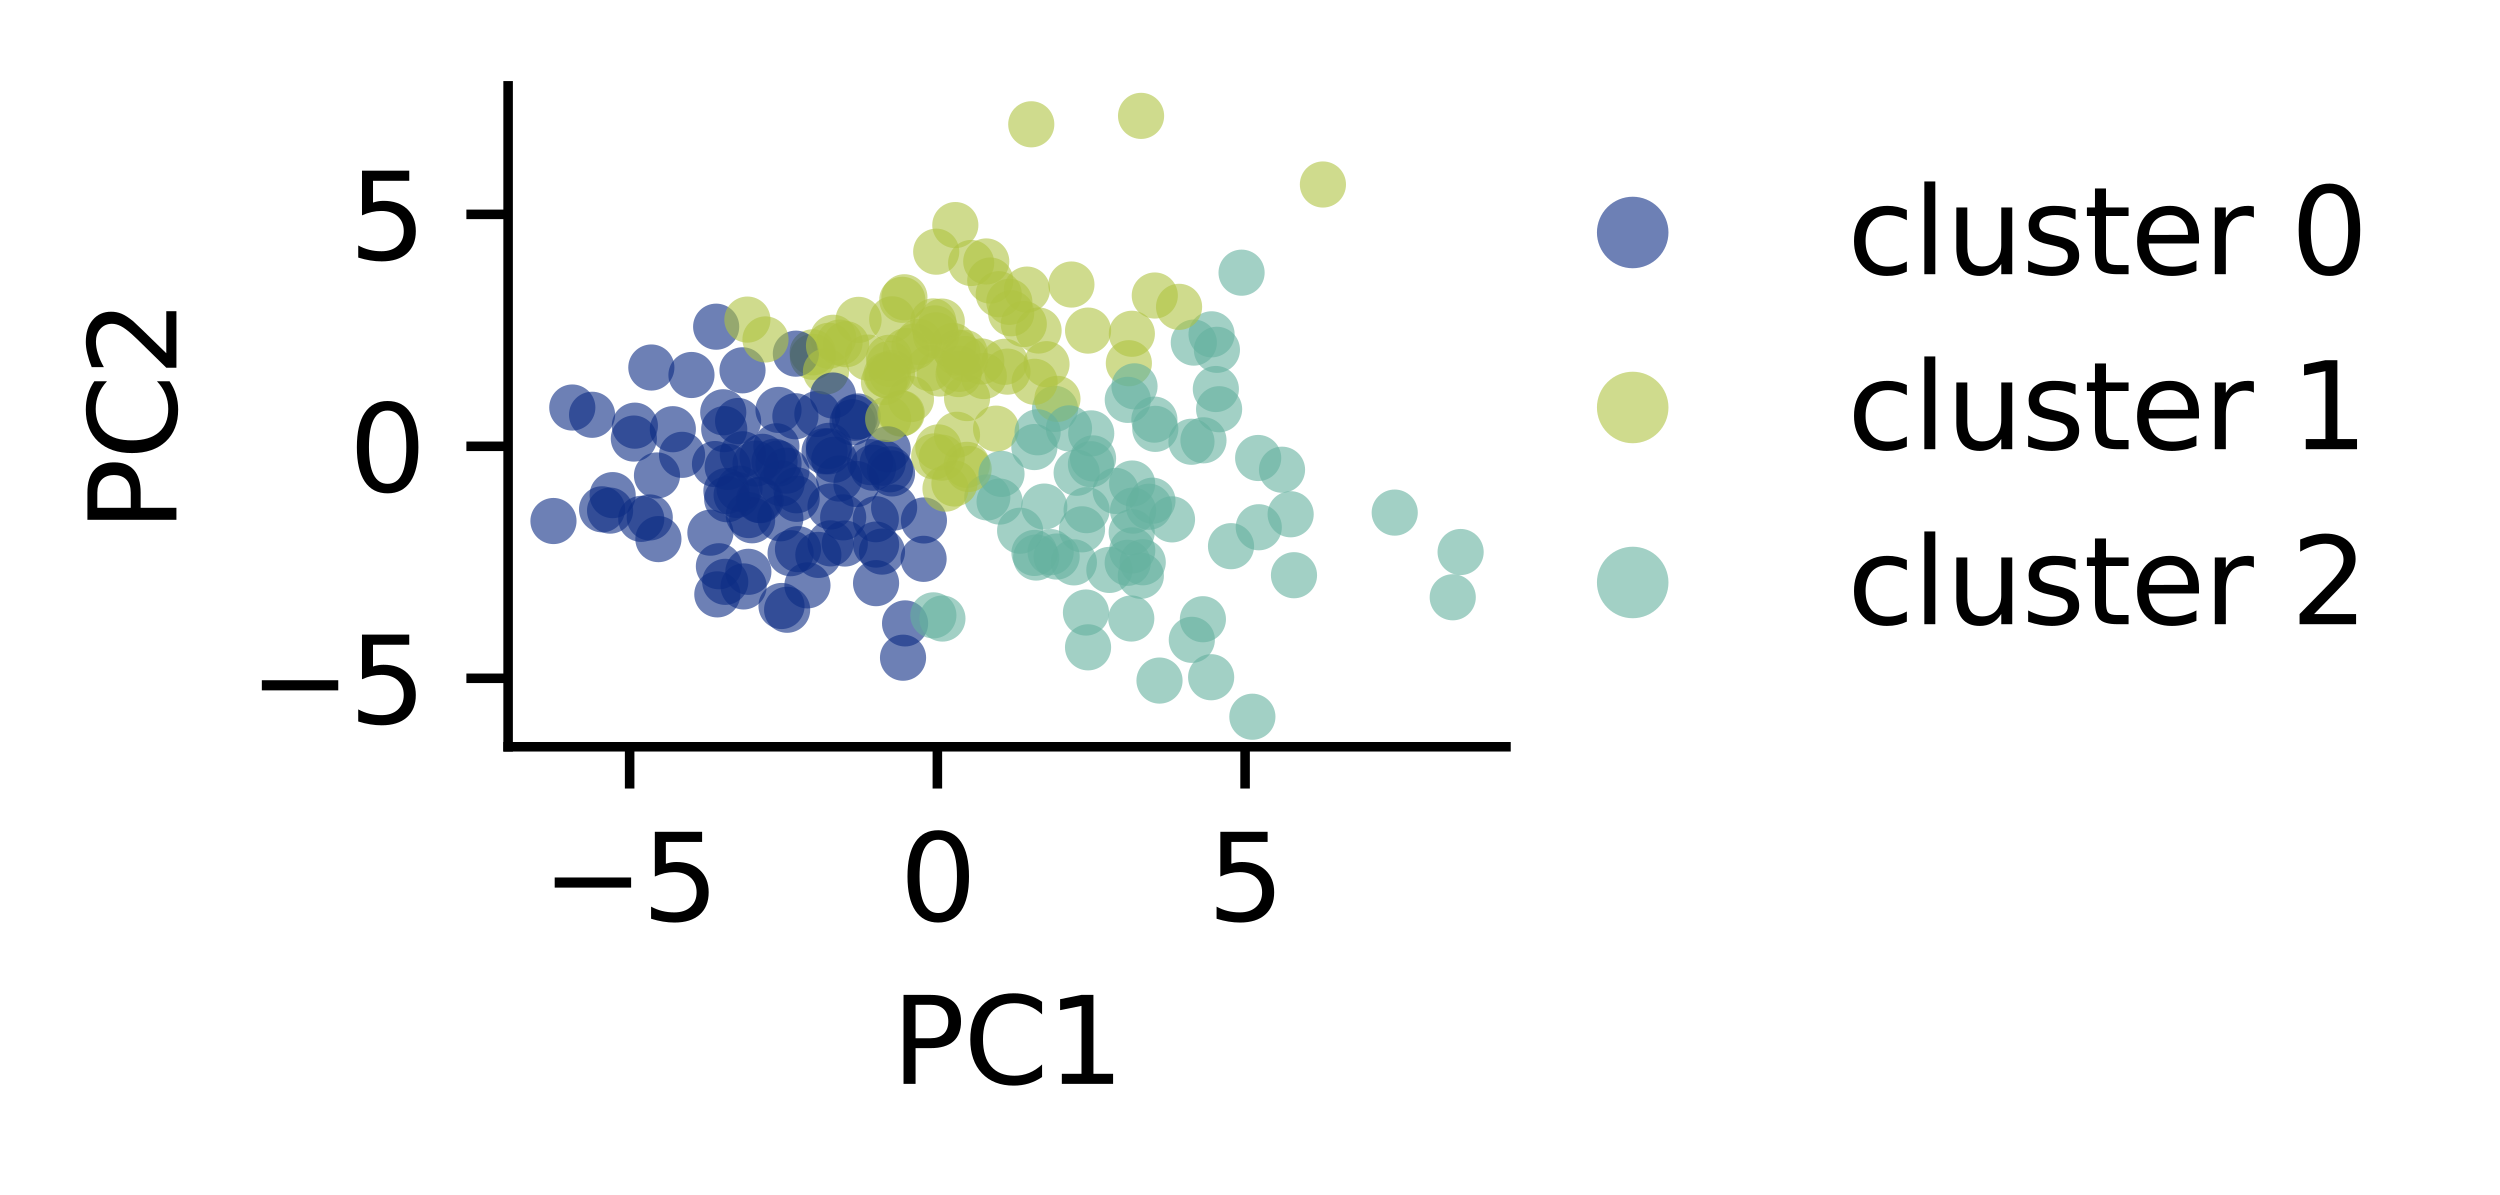 <?xml version="1.0" encoding="utf-8" standalone="no"?>
<!DOCTYPE svg PUBLIC "-//W3C//DTD SVG 1.1//EN"
  "http://www.w3.org/Graphics/SVG/1.1/DTD/svg11.dtd">
<svg xmlns:xlink="http://www.w3.org/1999/xlink" width="209.699pt" height="100.196pt" viewBox="0 0 209.699 100.196" xmlns="http://www.w3.org/2000/svg" version="1.1">
 <defs>
  <style type="text/css">*{stroke-linejoin: round; stroke-linecap: butt}</style>
 </defs>
 <g id="figure_1">
  <g id="patch_1">
   <path d="M -0 100.196 
L 209.699 100.196 
L 209.699 0 
L -0 0 
z
" style="fill: #ffffff"/>
  </g>
  <g id="axes_1">
   <g id="patch_2">
    <path d="M 42.62 62.64 
L 126.32 62.64 
L 126.32 7.2 
L 42.62 7.2 
z
" style="fill: #ffffff"/>
   </g>
   <g id="PathCollection_1">
    <defs>
     <path id="C0_0_61690430b7" d="M 0 1.936 
C 0.514 1.936 1.006 1.732 1.369 1.369 
C 1.732 1.006 1.936 0.514 1.936 -0 
C 1.936 -0.514 1.732 -1.006 1.369 -1.369 
C 1.006 -1.732 0.514 -1.936 0 -1.936 
C -0.514 -1.936 -1.006 -1.732 -1.369 -1.369 
C -1.732 -1.006 -1.936 -0.514 -1.936 0 
C -1.936 0.514 -1.732 1.006 -1.369 1.369 
C -1.006 1.732 -0.514 1.936 0 1.936 
z
"/>
    </defs>
    <g clip-path="url(#p3054c87f1a)">
     <use xlink:href="#C0_0_61690430b7" x="60.832" y="48.804" style="fill: #0c2c84; fill-opacity: 0.6"/>
    </g>
    <g clip-path="url(#p3054c87f1a)">
     <use xlink:href="#C0_0_61690430b7" x="71.685" y="35.045" style="fill: #0c2c84; fill-opacity: 0.6"/>
    </g>
    <g clip-path="url(#p3054c87f1a)">
     <use xlink:href="#C0_0_61690430b7" x="59.588" y="44.681" style="fill: #0c2c84; fill-opacity: 0.6"/>
    </g>
    <g clip-path="url(#p3054c87f1a)">
     <use xlink:href="#C0_0_61690430b7" x="59.973" y="38.924" style="fill: #0c2c84; fill-opacity: 0.6"/>
    </g>
    <g clip-path="url(#p3054c87f1a)">
     <use xlink:href="#C0_0_61690430b7" x="67.728" y="49.101" style="fill: #0c2c84; fill-opacity: 0.6"/>
    </g>
    <g clip-path="url(#p3054c87f1a)">
     <use xlink:href="#C0_0_61690430b7" x="51.389" y="41.531" style="fill: #0c2c84; fill-opacity: 0.6"/>
    </g>
    <g clip-path="url(#p3054c87f1a)">
     <use xlink:href="#C0_0_61690430b7" x="61.788" y="41.514" style="fill: #0c2c84; fill-opacity: 0.6"/>
    </g>
    <g clip-path="url(#p3054c87f1a)">
     <use xlink:href="#C0_0_61690430b7" x="66.813" y="41.125" style="fill: #0c2c84; fill-opacity: 0.6"/>
    </g>
    <g clip-path="url(#p3054c87f1a)">
     <use xlink:href="#C0_0_61690430b7" x="60.748" y="35.996" style="fill: #0c2c84; fill-opacity: 0.6"/>
    </g>
    <g clip-path="url(#p3054c87f1a)">
     <use xlink:href="#C0_0_61690430b7" x="51.173" y="42.83" style="fill: #0c2c84; fill-opacity: 0.6"/>
    </g>
    <g clip-path="url(#p3054c87f1a)">
     <use xlink:href="#C0_0_61690430b7" x="81.097" y="38.991" style="fill: #afc342; fill-opacity: 0.6"/>
    </g>
    <g clip-path="url(#p3054c87f1a)">
     <use xlink:href="#C0_0_61690430b7" x="81.116" y="33.391" style="fill: #afc342; fill-opacity: 0.6"/>
    </g>
    <g clip-path="url(#p3054c87f1a)">
     <use xlink:href="#C0_0_61690430b7" x="61.04" y="39.163" style="fill: #0c2c84; fill-opacity: 0.6"/>
    </g>
    <g clip-path="url(#p3054c87f1a)">
     <use xlink:href="#C0_0_61690430b7" x="63.801" y="41.955" style="fill: #0c2c84; fill-opacity: 0.6"/>
    </g>
    <g clip-path="url(#p3054c87f1a)">
     <use xlink:href="#C0_0_61690430b7" x="66.315" y="46.401" style="fill: #0c2c84; fill-opacity: 0.6"/>
    </g>
    <g clip-path="url(#p3054c87f1a)">
     <use xlink:href="#C0_0_61690430b7" x="58" y="31.455" style="fill: #0c2c84; fill-opacity: 0.6"/>
    </g>
    <g clip-path="url(#p3054c87f1a)">
     <use xlink:href="#C0_0_61690430b7" x="50.501" y="42.721" style="fill: #0c2c84; fill-opacity: 0.6"/>
    </g>
    <g clip-path="url(#p3054c87f1a)">
     <use xlink:href="#C0_0_61690430b7" x="63.666" y="41.931" style="fill: #0c2c84; fill-opacity: 0.6"/>
    </g>
    <g clip-path="url(#p3054c87f1a)">
     <use xlink:href="#C0_0_61690430b7" x="62.374" y="49.19" style="fill: #0c2c84; fill-opacity: 0.6"/>
    </g>
    <g clip-path="url(#p3054c87f1a)">
     <use xlink:href="#C0_0_61690430b7" x="105.534" y="38.416" style="fill: #64b09e; fill-opacity: 0.6"/>
    </g>
    <g clip-path="url(#p3054c87f1a)">
     <use xlink:href="#C0_0_61690430b7" x="73.235" y="39.233" style="fill: #0c2c84; fill-opacity: 0.6"/>
    </g>
    <g clip-path="url(#p3054c87f1a)">
     <use xlink:href="#C0_0_61690430b7" x="46.425" y="43.703" style="fill: #0c2c84; fill-opacity: 0.6"/>
    </g>
    <g clip-path="url(#p3054c87f1a)">
     <use xlink:href="#C0_0_61690430b7" x="71.949" y="34.933" style="fill: #0c2c84; fill-opacity: 0.6"/>
    </g>
    <g clip-path="url(#p3054c87f1a)">
     <use xlink:href="#C0_0_61690430b7" x="63.086" y="43.641" style="fill: #0c2c84; fill-opacity: 0.6"/>
    </g>
    <g clip-path="url(#p3054c87f1a)">
     <use xlink:href="#C0_0_61690430b7" x="62.03" y="40.985" style="fill: #0c2c84; fill-opacity: 0.6"/>
    </g>
    <g clip-path="url(#p3054c87f1a)">
     <use xlink:href="#C0_0_61690430b7" x="60.071" y="27.403" style="fill: #0c2c84; fill-opacity: 0.6"/>
    </g>
    <g clip-path="url(#p3054c87f1a)">
     <use xlink:href="#C0_0_61690430b7" x="62.805" y="43.204" style="fill: #0c2c84; fill-opacity: 0.6"/>
    </g>
    <g clip-path="url(#p3054c87f1a)">
     <use xlink:href="#C0_0_61690430b7" x="65.561" y="40.544" style="fill: #0c2c84; fill-opacity: 0.6"/>
    </g>
    <g clip-path="url(#p3054c87f1a)">
     <use xlink:href="#C0_0_61690430b7" x="60.933" y="41.185" style="fill: #0c2c84; fill-opacity: 0.6"/>
    </g>
    <g clip-path="url(#p3054c87f1a)">
     <use xlink:href="#C0_0_61690430b7" x="88.493" y="34.297" style="fill: #64b09e; fill-opacity: 0.6"/>
    </g>
    <g clip-path="url(#p3054c87f1a)">
     <use xlink:href="#C0_0_61690430b7" x="62.309" y="38.105" style="fill: #0c2c84; fill-opacity: 0.6"/>
    </g>
    <g clip-path="url(#p3054c87f1a)">
     <use xlink:href="#C0_0_61690430b7" x="65.962" y="39.479" style="fill: #0c2c84; fill-opacity: 0.6"/>
    </g>
    <g clip-path="url(#p3054c87f1a)">
     <use xlink:href="#C0_0_61690430b7" x="54.634" y="30.827" style="fill: #0c2c84; fill-opacity: 0.6"/>
    </g>
    <g clip-path="url(#p3054c87f1a)">
     <use xlink:href="#C0_0_61690430b7" x="63.962" y="38.318" style="fill: #0c2c84; fill-opacity: 0.6"/>
    </g>
    <g clip-path="url(#p3054c87f1a)">
     <use xlink:href="#C0_0_61690430b7" x="55.107" y="39.882" style="fill: #0c2c84; fill-opacity: 0.6"/>
    </g>
    <g clip-path="url(#p3054c87f1a)">
     <use xlink:href="#C0_0_61690430b7" x="49.663" y="34.792" style="fill: #0c2c84; fill-opacity: 0.6"/>
    </g>
    <g clip-path="url(#p3054c87f1a)">
     <use xlink:href="#C0_0_61690430b7" x="75.746" y="55.168" style="fill: #0c2c84; fill-opacity: 0.6"/>
    </g>
    <g clip-path="url(#p3054c87f1a)">
     <use xlink:href="#C0_0_61690430b7" x="68.184" y="29.932" style="fill: #afc342; fill-opacity: 0.6"/>
    </g>
    <g clip-path="url(#p3054c87f1a)">
     <use xlink:href="#C0_0_61690430b7" x="66.934" y="46.064" style="fill: #0c2c84; fill-opacity: 0.6"/>
    </g>
    <g clip-path="url(#p3054c87f1a)">
     <use xlink:href="#C0_0_61690430b7" x="57.21" y="38.152" style="fill: #0c2c84; fill-opacity: 0.6"/>
    </g>
    <g clip-path="url(#p3054c87f1a)">
     <use xlink:href="#C0_0_61690430b7" x="56.437" y="36.002" style="fill: #0c2c84; fill-opacity: 0.6"/>
    </g>
    <g clip-path="url(#p3054c87f1a)">
     <use xlink:href="#C0_0_61690430b7" x="65.454" y="43.474" style="fill: #0c2c84; fill-opacity: 0.6"/>
    </g>
    <g clip-path="url(#p3054c87f1a)">
     <use xlink:href="#C0_0_61690430b7" x="54.5" y="43.404" style="fill: #0c2c84; fill-opacity: 0.6"/>
    </g>
    <g clip-path="url(#p3054c87f1a)">
     <use xlink:href="#C0_0_61690430b7" x="69.89" y="28.332" style="fill: #afc342; fill-opacity: 0.6"/>
    </g>
    <g clip-path="url(#p3054c87f1a)">
     <use xlink:href="#C0_0_61690430b7" x="65.304" y="38.875" style="fill: #0c2c84; fill-opacity: 0.6"/>
    </g>
    <g clip-path="url(#p3054c87f1a)">
     <use xlink:href="#C0_0_61690430b7" x="75.547" y="34.688" style="fill: #afc342; fill-opacity: 0.6"/>
    </g>
    <g clip-path="url(#p3054c87f1a)">
     <use xlink:href="#C0_0_61690430b7" x="60.997" y="41.876" style="fill: #0c2c84; fill-opacity: 0.6"/>
    </g>
    <g clip-path="url(#p3054c87f1a)">
     <use xlink:href="#C0_0_61690430b7" x="55.227" y="45.22" style="fill: #0c2c84; fill-opacity: 0.6"/>
    </g>
    <g clip-path="url(#p3054c87f1a)">
     <use xlink:href="#C0_0_61690430b7" x="53.252" y="35.705" style="fill: #0c2c84; fill-opacity: 0.6"/>
    </g>
    <g clip-path="url(#p3054c87f1a)">
     <use xlink:href="#C0_0_61690430b7" x="78.707" y="37.529" style="fill: #afc342; fill-opacity: 0.6"/>
    </g>
    <g clip-path="url(#p3054c87f1a)">
     <use xlink:href="#C0_0_61690430b7" x="71.514" y="35.421" style="fill: #0c2c84; fill-opacity: 0.6"/>
    </g>
    <g clip-path="url(#p3054c87f1a)">
     <use xlink:href="#C0_0_61690430b7" x="66.024" y="51.146" style="fill: #0c2c84; fill-opacity: 0.6"/>
    </g>
    <g clip-path="url(#p3054c87f1a)">
     <use xlink:href="#C0_0_61690430b7" x="60.301" y="47.498" style="fill: #0c2c84; fill-opacity: 0.6"/>
    </g>
    <g clip-path="url(#p3054c87f1a)">
     <use xlink:href="#C0_0_61690430b7" x="48.004" y="34.183" style="fill: #0c2c84; fill-opacity: 0.6"/>
    </g>
    <g clip-path="url(#p3054c87f1a)">
     <use xlink:href="#C0_0_61690430b7" x="65.553" y="50.831" style="fill: #0c2c84; fill-opacity: 0.6"/>
    </g>
    <g clip-path="url(#p3054c87f1a)">
     <use xlink:href="#C0_0_61690430b7" x="77.498" y="43.656" style="fill: #0c2c84; fill-opacity: 0.6"/>
    </g>
    <g clip-path="url(#p3054c87f1a)">
     <use xlink:href="#C0_0_61690430b7" x="74.043" y="38.814" style="fill: #0c2c84; fill-opacity: 0.6"/>
    </g>
    <g clip-path="url(#p3054c87f1a)">
     <use xlink:href="#C0_0_61690430b7" x="76.41" y="33.474" style="fill: #afc342; fill-opacity: 0.6"/>
    </g>
    <g clip-path="url(#p3054c87f1a)">
     <use xlink:href="#C0_0_61690430b7" x="68.168" y="29.555" style="fill: #afc342; fill-opacity: 0.6"/>
    </g>
    <g clip-path="url(#p3054c87f1a)">
     <use xlink:href="#C0_0_61690430b7" x="65.122" y="37.434" style="fill: #0c2c84; fill-opacity: 0.6"/>
    </g>
    <g clip-path="url(#p3054c87f1a)">
     <use xlink:href="#C0_0_61690430b7" x="84.505" y="31.173" style="fill: #afc342; fill-opacity: 0.6"/>
    </g>
    <g clip-path="url(#p3054c87f1a)">
     <use xlink:href="#C0_0_61690430b7" x="75.685" y="25.149" style="fill: #afc342; fill-opacity: 0.6"/>
    </g>
    <g clip-path="url(#p3054c87f1a)">
     <use xlink:href="#C0_0_61690430b7" x="78.515" y="28.125" style="fill: #afc342; fill-opacity: 0.6"/>
    </g>
    <g clip-path="url(#p3054c87f1a)">
     <use xlink:href="#C0_0_61690430b7" x="82.309" y="30.318" style="fill: #afc342; fill-opacity: 0.6"/>
    </g>
    <g clip-path="url(#p3054c87f1a)">
     <use xlink:href="#C0_0_61690430b7" x="69.524" y="37.398" style="fill: #0c2c84; fill-opacity: 0.6"/>
    </g>
    <g clip-path="url(#p3054c87f1a)">
     <use xlink:href="#C0_0_61690430b7" x="60.666" y="34.582" style="fill: #0c2c84; fill-opacity: 0.6"/>
    </g>
    <g clip-path="url(#p3054c87f1a)">
     <use xlink:href="#C0_0_61690430b7" x="78.53" y="21.111" style="fill: #afc342; fill-opacity: 0.6"/>
    </g>
    <g clip-path="url(#p3054c87f1a)">
     <use xlink:href="#C0_0_61690430b7" x="100.136" y="28.737" style="fill: #64b09e; fill-opacity: 0.6"/>
    </g>
    <g clip-path="url(#p3054c87f1a)">
     <use xlink:href="#C0_0_61690430b7" x="80.3" y="29.576" style="fill: #afc342; fill-opacity: 0.6"/>
    </g>
    <g clip-path="url(#p3054c87f1a)">
     <use xlink:href="#C0_0_61690430b7" x="70.724" y="43.396" style="fill: #0c2c84; fill-opacity: 0.6"/>
    </g>
    <g clip-path="url(#p3054c87f1a)">
     <use xlink:href="#C0_0_61690430b7" x="73.464" y="43.552" style="fill: #0c2c84; fill-opacity: 0.6"/>
    </g>
    <g clip-path="url(#p3054c87f1a)">
     <use xlink:href="#C0_0_61690430b7" x="53.787" y="43.522" style="fill: #0c2c84; fill-opacity: 0.6"/>
    </g>
    <g clip-path="url(#p3054c87f1a)">
     <use xlink:href="#C0_0_61690430b7" x="78.829" y="31.33" style="fill: #afc342; fill-opacity: 0.6"/>
    </g>
    <g clip-path="url(#p3054c87f1a)">
     <use xlink:href="#C0_0_61690430b7" x="74.819" y="31.295" style="fill: #afc342; fill-opacity: 0.6"/>
    </g>
    <g clip-path="url(#p3054c87f1a)">
     <use xlink:href="#C0_0_61690430b7" x="53.168" y="36.787" style="fill: #0c2c84; fill-opacity: 0.6"/>
    </g>
    <g clip-path="url(#p3054c87f1a)">
     <use xlink:href="#C0_0_61690430b7" x="83.55" y="35.955" style="fill: #afc342; fill-opacity: 0.6"/>
    </g>
    <g clip-path="url(#p3054c87f1a)">
     <use xlink:href="#C0_0_61690430b7" x="76.005" y="29.445" style="fill: #afc342; fill-opacity: 0.6"/>
    </g>
    <g clip-path="url(#p3054c87f1a)">
     <use xlink:href="#C0_0_61690430b7" x="66.757" y="29.665" style="fill: #0c2c84; fill-opacity: 0.6"/>
    </g>
    <g clip-path="url(#p3054c87f1a)">
     <use xlink:href="#C0_0_61690430b7" x="94.688" y="30.467" style="fill: #afc342; fill-opacity: 0.6"/>
    </g>
    <g clip-path="url(#p3054c87f1a)">
     <use xlink:href="#C0_0_61690430b7" x="68.56" y="34.722" style="fill: #0c2c84; fill-opacity: 0.6"/>
    </g>
    <g clip-path="url(#p3054c87f1a)">
     <use xlink:href="#C0_0_61690430b7" x="70.863" y="45.592" style="fill: #0c2c84; fill-opacity: 0.6"/>
    </g>
    <g clip-path="url(#p3054c87f1a)">
     <use xlink:href="#C0_0_61690430b7" x="87.115" y="27.724" style="fill: #afc342; fill-opacity: 0.6"/>
    </g>
    <g clip-path="url(#p3054c87f1a)">
     <use xlink:href="#C0_0_61690430b7" x="71.841" y="40.597" style="fill: #0c2c84; fill-opacity: 0.6"/>
    </g>
    <g clip-path="url(#p3054c87f1a)">
     <use xlink:href="#C0_0_61690430b7" x="84.662" y="25.318" style="fill: #afc342; fill-opacity: 0.6"/>
    </g>
    <g clip-path="url(#p3054c87f1a)">
     <use xlink:href="#C0_0_61690430b7" x="72.015" y="26.83" style="fill: #afc342; fill-opacity: 0.6"/>
    </g>
    <g clip-path="url(#p3054c87f1a)">
     <use xlink:href="#C0_0_61690430b7" x="69.281" y="31.153" style="fill: #afc342; fill-opacity: 0.6"/>
    </g>
    <g clip-path="url(#p3054c87f1a)">
     <use xlink:href="#C0_0_61690430b7" x="78.993" y="38.388" style="fill: #afc342; fill-opacity: 0.6"/>
    </g>
    <g clip-path="url(#p3054c87f1a)">
     <use xlink:href="#C0_0_61690430b7" x="62.772" y="47.964" style="fill: #0c2c84; fill-opacity: 0.6"/>
    </g>
    <g clip-path="url(#p3054c87f1a)">
     <use xlink:href="#C0_0_61690430b7" x="83.773" y="24.677" style="fill: #afc342; fill-opacity: 0.6"/>
    </g>
    <g clip-path="url(#p3054c87f1a)">
     <use xlink:href="#C0_0_61690430b7" x="88.631" y="46.682" style="fill: #64b09e; fill-opacity: 0.6"/>
    </g>
    <g clip-path="url(#p3054c87f1a)">
     <use xlink:href="#C0_0_61690430b7" x="96.863" y="24.788" style="fill: #afc342; fill-opacity: 0.6"/>
    </g>
    <g clip-path="url(#p3054c87f1a)">
     <use xlink:href="#C0_0_61690430b7" x="75.637" y="34.672" style="fill: #afc342; fill-opacity: 0.6"/>
    </g>
    <g clip-path="url(#p3054c87f1a)">
     <use xlink:href="#C0_0_61690430b7" x="91.268" y="27.731" style="fill: #afc342; fill-opacity: 0.6"/>
    </g>
    <g clip-path="url(#p3054c87f1a)">
     <use xlink:href="#C0_0_61690430b7" x="88.697" y="33.457" style="fill: #afc342; fill-opacity: 0.6"/>
    </g>
    <g clip-path="url(#p3054c87f1a)">
     <use xlink:href="#C0_0_61690430b7" x="75.917" y="52.291" style="fill: #0c2c84; fill-opacity: 0.6"/>
    </g>
    <g clip-path="url(#p3054c87f1a)">
     <use xlink:href="#C0_0_61690430b7" x="73.98" y="46.268" style="fill: #0c2c84; fill-opacity: 0.6"/>
    </g>
    <g clip-path="url(#p3054c87f1a)">
     <use xlink:href="#C0_0_61690430b7" x="62.691" y="26.808" style="fill: #afc342; fill-opacity: 0.6"/>
    </g>
    <g clip-path="url(#p3054c87f1a)">
     <use xlink:href="#C0_0_61690430b7" x="86.502" y="10.427" style="fill: #afc342; fill-opacity: 0.6"/>
    </g>
    <g clip-path="url(#p3054c87f1a)">
     <use xlink:href="#C0_0_61690430b7" x="62.281" y="31.062" style="fill: #0c2c84; fill-opacity: 0.6"/>
    </g>
    <g clip-path="url(#p3054c87f1a)">
     <use xlink:href="#C0_0_61690430b7" x="74.822" y="39.711" style="fill: #0c2c84; fill-opacity: 0.6"/>
    </g>
    <g clip-path="url(#p3054c87f1a)">
     <use xlink:href="#C0_0_61690430b7" x="90.309" y="39.655" style="fill: #64b09e; fill-opacity: 0.6"/>
    </g>
    <g clip-path="url(#p3054c87f1a)">
     <use xlink:href="#C0_0_61690430b7" x="80.912" y="29.595" style="fill: #afc342; fill-opacity: 0.6"/>
    </g>
    <g clip-path="url(#p3054c87f1a)">
     <use xlink:href="#C0_0_61690430b7" x="70.394" y="40.139" style="fill: #0c2c84; fill-opacity: 0.6"/>
    </g>
    <g clip-path="url(#p3054c87f1a)">
     <use xlink:href="#C0_0_61690430b7" x="94.939" y="27.997" style="fill: #afc342; fill-opacity: 0.6"/>
    </g>
    <g clip-path="url(#p3054c87f1a)">
     <use xlink:href="#C0_0_61690430b7" x="101.625" y="28.043" style="fill: #64b09e; fill-opacity: 0.6"/>
    </g>
    <g clip-path="url(#p3054c87f1a)">
     <use xlink:href="#C0_0_61690430b7" x="101.985" y="32.631" style="fill: #64b09e; fill-opacity: 0.6"/>
    </g>
    <g clip-path="url(#p3054c87f1a)">
     <use xlink:href="#C0_0_61690430b7" x="77.973" y="30.882" style="fill: #afc342; fill-opacity: 0.6"/>
    </g>
    <g clip-path="url(#p3054c87f1a)">
     <use xlink:href="#C0_0_61690430b7" x="69.524" y="37.855" style="fill: #0c2c84; fill-opacity: 0.6"/>
    </g>
    <g clip-path="url(#p3054c87f1a)">
     <use xlink:href="#C0_0_61690430b7" x="93.582" y="41.179" style="fill: #64b09e; fill-opacity: 0.6"/>
    </g>
    <g clip-path="url(#p3054c87f1a)">
     <use xlink:href="#C0_0_61690430b7" x="91.685" y="38.451" style="fill: #64b09e; fill-opacity: 0.6"/>
    </g>
    <g clip-path="url(#p3054c87f1a)">
     <use xlink:href="#C0_0_61690430b7" x="83.846" y="42.071" style="fill: #64b09e; fill-opacity: 0.6"/>
    </g>
    <g clip-path="url(#p3054c87f1a)">
     <use xlink:href="#C0_0_61690430b7" x="105.585" y="44.226" style="fill: #64b09e; fill-opacity: 0.6"/>
    </g>
    <g clip-path="url(#p3054c87f1a)">
     <use xlink:href="#C0_0_61690430b7" x="78.29" y="51.616" style="fill: #64b09e; fill-opacity: 0.6"/>
    </g>
    <g clip-path="url(#p3054c87f1a)">
     <use xlink:href="#C0_0_61690430b7" x="64.209" y="28.472" style="fill: #afc342; fill-opacity: 0.6"/>
    </g>
    <g clip-path="url(#p3054c87f1a)">
     <use xlink:href="#C0_0_61690430b7" x="80.48" y="30.938" style="fill: #afc342; fill-opacity: 0.6"/>
    </g>
    <g clip-path="url(#p3054c87f1a)">
     <use xlink:href="#C0_0_61690430b7" x="87.033" y="36.26" style="fill: #64b09e; fill-opacity: 0.6"/>
    </g>
    <g clip-path="url(#p3054c87f1a)">
     <use xlink:href="#C0_0_61690430b7" x="82.814" y="41.724" style="fill: #64b09e; fill-opacity: 0.6"/>
    </g>
    <g clip-path="url(#p3054c87f1a)">
     <use xlink:href="#C0_0_61690430b7" x="78.413" y="27.543" style="fill: #afc342; fill-opacity: 0.6"/>
    </g>
    <g clip-path="url(#p3054c87f1a)">
     <use xlink:href="#C0_0_61690430b7" x="93.053" y="47.805" style="fill: #64b09e; fill-opacity: 0.6"/>
    </g>
    <g clip-path="url(#p3054c87f1a)">
     <use xlink:href="#C0_0_61690430b7" x="94.972" y="46.167" style="fill: #64b09e; fill-opacity: 0.6"/>
    </g>
    <g clip-path="url(#p3054c87f1a)">
     <use xlink:href="#C0_0_61690430b7" x="91.265" y="54.298" style="fill: #64b09e; fill-opacity: 0.6"/>
    </g>
    <g clip-path="url(#p3054c87f1a)">
     <use xlink:href="#C0_0_61690430b7" x="79.05" y="51.883" style="fill: #64b09e; fill-opacity: 0.6"/>
    </g>
    <g clip-path="url(#p3054c87f1a)">
     <use xlink:href="#C0_0_61690430b7" x="96.83" y="35.198" style="fill: #64b09e; fill-opacity: 0.6"/>
    </g>
    <g clip-path="url(#p3054c87f1a)">
     <use xlink:href="#C0_0_61690430b7" x="103.257" y="45.813" style="fill: #64b09e; fill-opacity: 0.6"/>
    </g>
    <g clip-path="url(#p3054c87f1a)">
     <use xlink:href="#C0_0_61690430b7" x="116.989" y="42.997" style="fill: #64b09e; fill-opacity: 0.6"/>
    </g>
    <g clip-path="url(#p3054c87f1a)">
     <use xlink:href="#C0_0_61690430b7" x="97.259" y="57.086" style="fill: #64b09e; fill-opacity: 0.6"/>
    </g>
    <g clip-path="url(#p3054c87f1a)">
     <use xlink:href="#C0_0_61690430b7" x="91.09" y="51.379" style="fill: #64b09e; fill-opacity: 0.6"/>
    </g>
    <g clip-path="url(#p3054c87f1a)">
     <use xlink:href="#C0_0_61690430b7" x="89.87" y="23.867" style="fill: #afc342; fill-opacity: 0.6"/>
    </g>
    <g clip-path="url(#p3054c87f1a)">
     <use xlink:href="#C0_0_61690430b7" x="72.798" y="29.994" style="fill: #afc342; fill-opacity: 0.6"/>
    </g>
    <g clip-path="url(#p3054c87f1a)">
     <use xlink:href="#C0_0_61690430b7" x="69.167" y="37.854" style="fill: #0c2c84; fill-opacity: 0.6"/>
    </g>
    <g clip-path="url(#p3054c87f1a)">
     <use xlink:href="#C0_0_61690430b7" x="76.706" y="29.073" style="fill: #afc342; fill-opacity: 0.6"/>
    </g>
    <g clip-path="url(#p3054c87f1a)">
     <use xlink:href="#C0_0_61690430b7" x="87.594" y="42.492" style="fill: #64b09e; fill-opacity: 0.6"/>
    </g>
    <g clip-path="url(#p3054c87f1a)">
     <use xlink:href="#C0_0_61690430b7" x="74.836" y="26.784" style="fill: #afc342; fill-opacity: 0.6"/>
    </g>
    <g clip-path="url(#p3054c87f1a)">
     <use xlink:href="#C0_0_61690430b7" x="86.765" y="37.499" style="fill: #64b09e; fill-opacity: 0.6"/>
    </g>
    <g clip-path="url(#p3054c87f1a)">
     <use xlink:href="#C0_0_61690430b7" x="99.969" y="53.669" style="fill: #64b09e; fill-opacity: 0.6"/>
    </g>
    <g clip-path="url(#p3054c87f1a)">
     <use xlink:href="#C0_0_61690430b7" x="78.361" y="38.284" style="fill: #afc342; fill-opacity: 0.6"/>
    </g>
    <g clip-path="url(#p3054c87f1a)">
     <use xlink:href="#C0_0_61690430b7" x="77.47" y="46.875" style="fill: #0c2c84; fill-opacity: 0.6"/>
    </g>
    <g clip-path="url(#p3054c87f1a)">
     <use xlink:href="#C0_0_61690430b7" x="74.147" y="32.047" style="fill: #afc342; fill-opacity: 0.6"/>
    </g>
    <g clip-path="url(#p3054c87f1a)">
     <use xlink:href="#C0_0_61690430b7" x="73.486" y="45.679" style="fill: #0c2c84; fill-opacity: 0.6"/>
    </g>
    <g clip-path="url(#p3054c87f1a)">
     <use xlink:href="#C0_0_61690430b7" x="108.539" y="48.249" style="fill: #64b09e; fill-opacity: 0.6"/>
    </g>
    <g clip-path="url(#p3054c87f1a)">
     <use xlink:href="#C0_0_61690430b7" x="84.276" y="30.348" style="fill: #afc342; fill-opacity: 0.6"/>
    </g>
    <g clip-path="url(#p3054c87f1a)">
     <use xlink:href="#C0_0_61690430b7" x="74.571" y="30.013" style="fill: #afc342; fill-opacity: 0.6"/>
    </g>
    <g clip-path="url(#p3054c87f1a)">
     <use xlink:href="#C0_0_61690430b7" x="79.308" y="40.986" style="fill: #afc342; fill-opacity: 0.6"/>
    </g>
    <g clip-path="url(#p3054c87f1a)">
     <use xlink:href="#C0_0_61690430b7" x="77.075" y="28.682" style="fill: #afc342; fill-opacity: 0.6"/>
    </g>
    <g clip-path="url(#p3054c87f1a)">
     <use xlink:href="#C0_0_61690430b7" x="83.063" y="23.532" style="fill: #afc342; fill-opacity: 0.6"/>
    </g>
    <g clip-path="url(#p3054c87f1a)">
     <use xlink:href="#C0_0_61690430b7" x="100.898" y="51.941" style="fill: #64b09e; fill-opacity: 0.6"/>
    </g>
    <g clip-path="url(#p3054c87f1a)">
     <use xlink:href="#C0_0_61690430b7" x="64.968" y="38.727" style="fill: #0c2c84; fill-opacity: 0.6"/>
    </g>
    <g clip-path="url(#p3054c87f1a)">
     <use xlink:href="#C0_0_61690430b7" x="94.965" y="40.558" style="fill: #64b09e; fill-opacity: 0.6"/>
    </g>
    <g clip-path="url(#p3054c87f1a)">
     <use xlink:href="#C0_0_61690430b7" x="69.668" y="45.577" style="fill: #0c2c84; fill-opacity: 0.6"/>
    </g>
    <g clip-path="url(#p3054c87f1a)">
     <use xlink:href="#C0_0_61690430b7" x="74.348" y="31.443" style="fill: #afc342; fill-opacity: 0.6"/>
    </g>
    <g clip-path="url(#p3054c87f1a)">
     <use xlink:href="#C0_0_61690430b7" x="60.169" y="49.856" style="fill: #0c2c84; fill-opacity: 0.6"/>
    </g>
    <g clip-path="url(#p3054c87f1a)">
     <use xlink:href="#C0_0_61690430b7" x="86.14" y="24.292" style="fill: #afc342; fill-opacity: 0.6"/>
    </g>
    <g clip-path="url(#p3054c87f1a)">
     <use xlink:href="#C0_0_61690430b7" x="108.259" y="43.137" style="fill: #64b09e; fill-opacity: 0.6"/>
    </g>
    <g clip-path="url(#p3054c87f1a)">
     <use xlink:href="#C0_0_61690430b7" x="96.906" y="35.973" style="fill: #64b09e; fill-opacity: 0.6"/>
    </g>
    <g clip-path="url(#p3054c87f1a)">
     <use xlink:href="#C0_0_61690430b7" x="81.248" y="39.338" style="fill: #afc342; fill-opacity: 0.6"/>
    </g>
    <g clip-path="url(#p3054c87f1a)">
     <use xlink:href="#C0_0_61690430b7" x="94.891" y="51.881" style="fill: #64b09e; fill-opacity: 0.6"/>
    </g>
    <g clip-path="url(#p3054c87f1a)">
     <use xlink:href="#C0_0_61690430b7" x="96.378" y="42.505" style="fill: #64b09e; fill-opacity: 0.6"/>
    </g>
    <g clip-path="url(#p3054c87f1a)">
     <use xlink:href="#C0_0_61690430b7" x="80.406" y="31.378" style="fill: #afc342; fill-opacity: 0.6"/>
    </g>
    <g clip-path="url(#p3054c87f1a)">
     <use xlink:href="#C0_0_61690430b7" x="85.874" y="27.18" style="fill: #afc342; fill-opacity: 0.6"/>
    </g>
    <g clip-path="url(#p3054c87f1a)">
     <use xlink:href="#C0_0_61690430b7" x="95.852" y="47.163" style="fill: #64b09e; fill-opacity: 0.6"/>
    </g>
    <g clip-path="url(#p3054c87f1a)">
     <use xlink:href="#C0_0_61690430b7" x="86.773" y="46.381" style="fill: #64b09e; fill-opacity: 0.6"/>
    </g>
    <g clip-path="url(#p3054c87f1a)">
     <use xlink:href="#C0_0_61690430b7" x="94.927" y="44.638" style="fill: #64b09e; fill-opacity: 0.6"/>
    </g>
    <g clip-path="url(#p3054c87f1a)">
     <use xlink:href="#C0_0_61690430b7" x="70.971" y="28.873" style="fill: #afc342; fill-opacity: 0.6"/>
    </g>
    <g clip-path="url(#p3054c87f1a)">
     <use xlink:href="#C0_0_61690430b7" x="80.058" y="40.556" style="fill: #afc342; fill-opacity: 0.6"/>
    </g>
    <g clip-path="url(#p3054c87f1a)">
     <use xlink:href="#C0_0_61690430b7" x="74.998" y="42.57" style="fill: #0c2c84; fill-opacity: 0.6"/>
    </g>
    <g clip-path="url(#p3054c87f1a)">
     <use xlink:href="#C0_0_61690430b7" x="98.307" y="43.566" style="fill: #64b09e; fill-opacity: 0.6"/>
    </g>
    <g clip-path="url(#p3054c87f1a)">
     <use xlink:href="#C0_0_61690430b7" x="122.516" y="46.303" style="fill: #64b09e; fill-opacity: 0.6"/>
    </g>
    <g clip-path="url(#p3054c87f1a)">
     <use xlink:href="#C0_0_61690430b7" x="74.653" y="39.364" style="fill: #0c2c84; fill-opacity: 0.6"/>
    </g>
    <g clip-path="url(#p3054c87f1a)">
     <use xlink:href="#C0_0_61690430b7" x="102.074" y="29.343" style="fill: #64b09e; fill-opacity: 0.6"/>
    </g>
    <g clip-path="url(#p3054c87f1a)">
     <use xlink:href="#C0_0_61690430b7" x="65.301" y="34.383" style="fill: #0c2c84; fill-opacity: 0.6"/>
    </g>
    <g clip-path="url(#p3054c87f1a)">
     <use xlink:href="#C0_0_61690430b7" x="107.535" y="39.4" style="fill: #64b09e; fill-opacity: 0.6"/>
    </g>
    <g clip-path="url(#p3054c87f1a)">
     <use xlink:href="#C0_0_61690430b7" x="105.049" y="60.12" style="fill: #64b09e; fill-opacity: 0.6"/>
    </g>
    <g clip-path="url(#p3054c87f1a)">
     <use xlink:href="#C0_0_61690430b7" x="88.127" y="46.313" style="fill: #64b09e; fill-opacity: 0.6"/>
    </g>
    <g clip-path="url(#p3054c87f1a)">
     <use xlink:href="#C0_0_61690430b7" x="74.613" y="30.521" style="fill: #afc342; fill-opacity: 0.6"/>
    </g>
    <g clip-path="url(#p3054c87f1a)">
     <use xlink:href="#C0_0_61690430b7" x="89.666" y="35.932" style="fill: #64b09e; fill-opacity: 0.6"/>
    </g>
    <g clip-path="url(#p3054c87f1a)">
     <use xlink:href="#C0_0_61690430b7" x="68.643" y="46.544" style="fill: #0c2c84; fill-opacity: 0.6"/>
    </g>
    <g clip-path="url(#p3054c87f1a)">
     <use xlink:href="#C0_0_61690430b7" x="94.597" y="33.541" style="fill: #64b09e; fill-opacity: 0.6"/>
    </g>
    <g clip-path="url(#p3054c87f1a)">
     <use xlink:href="#C0_0_61690430b7" x="102.258" y="34.326" style="fill: #64b09e; fill-opacity: 0.6"/>
    </g>
    <g clip-path="url(#p3054c87f1a)">
     <use xlink:href="#C0_0_61690430b7" x="121.855" y="50.099" style="fill: #64b09e; fill-opacity: 0.6"/>
    </g>
    <g clip-path="url(#p3054c87f1a)">
     <use xlink:href="#C0_0_61690430b7" x="95.693" y="48.297" style="fill: #64b09e; fill-opacity: 0.6"/>
    </g>
    <g clip-path="url(#p3054c87f1a)">
     <use xlink:href="#C0_0_61690430b7" x="91.144" y="42.792" style="fill: #64b09e; fill-opacity: 0.6"/>
    </g>
    <g clip-path="url(#p3054c87f1a)">
     <use xlink:href="#C0_0_61690430b7" x="94.591" y="47.208" style="fill: #64b09e; fill-opacity: 0.6"/>
    </g>
    <g clip-path="url(#p3054c87f1a)">
     <use xlink:href="#C0_0_61690430b7" x="69.537" y="29.002" style="fill: #afc342; fill-opacity: 0.6"/>
    </g>
    <g clip-path="url(#p3054c87f1a)">
     <use xlink:href="#C0_0_61690430b7" x="91.507" y="38.94" style="fill: #64b09e; fill-opacity: 0.6"/>
    </g>
    <g clip-path="url(#p3054c87f1a)">
     <use xlink:href="#C0_0_61690430b7" x="86.913" y="46.766" style="fill: #64b09e; fill-opacity: 0.6"/>
    </g>
    <g clip-path="url(#p3054c87f1a)">
     <use xlink:href="#C0_0_61690430b7" x="101.59" y="56.806" style="fill: #64b09e; fill-opacity: 0.6"/>
    </g>
    <g clip-path="url(#p3054c87f1a)">
     <use xlink:href="#C0_0_61690430b7" x="70.423" y="28.736" style="fill: #afc342; fill-opacity: 0.6"/>
    </g>
    <g clip-path="url(#p3054c87f1a)">
     <use xlink:href="#C0_0_61690430b7" x="95.162" y="32.407" style="fill: #64b09e; fill-opacity: 0.6"/>
    </g>
    <g clip-path="url(#p3054c87f1a)">
     <use xlink:href="#C0_0_61690430b7" x="95.712" y="9.72" style="fill: #afc342; fill-opacity: 0.6"/>
    </g>
    <g clip-path="url(#p3054c87f1a)">
     <use xlink:href="#C0_0_61690430b7" x="66.717" y="34.914" style="fill: #0c2c84; fill-opacity: 0.6"/>
    </g>
    <g clip-path="url(#p3054c87f1a)">
     <use xlink:href="#C0_0_61690430b7" x="63.377" y="38.883" style="fill: #0c2c84; fill-opacity: 0.6"/>
    </g>
    <g clip-path="url(#p3054c87f1a)">
     <use xlink:href="#C0_0_61690430b7" x="66.823" y="41.842" style="fill: #0c2c84; fill-opacity: 0.6"/>
    </g>
    <g clip-path="url(#p3054c87f1a)">
     <use xlink:href="#C0_0_61690430b7" x="90.76" y="44.399" style="fill: #64b09e; fill-opacity: 0.6"/>
    </g>
    <g clip-path="url(#p3054c87f1a)">
     <use xlink:href="#C0_0_61690430b7" x="91.531" y="36.353" style="fill: #64b09e; fill-opacity: 0.6"/>
    </g>
    <g clip-path="url(#p3054c87f1a)">
     <use xlink:href="#C0_0_61690430b7" x="79.952" y="29.022" style="fill: #afc342; fill-opacity: 0.6"/>
    </g>
    <g clip-path="url(#p3054c87f1a)">
     <use xlink:href="#C0_0_61690430b7" x="100.946" y="36.933" style="fill: #64b09e; fill-opacity: 0.6"/>
    </g>
    <g clip-path="url(#p3054c87f1a)">
     <use xlink:href="#C0_0_61690430b7" x="84.005" y="39.75" style="fill: #64b09e; fill-opacity: 0.6"/>
    </g>
    <g clip-path="url(#p3054c87f1a)">
     <use xlink:href="#C0_0_61690430b7" x="82.727" y="21.931" style="fill: #afc342; fill-opacity: 0.6"/>
    </g>
    <g clip-path="url(#p3054c87f1a)">
     <use xlink:href="#C0_0_61690430b7" x="75.861" y="24.935" style="fill: #afc342; fill-opacity: 0.6"/>
    </g>
    <g clip-path="url(#p3054c87f1a)">
     <use xlink:href="#C0_0_61690430b7" x="72.986" y="38.762" style="fill: #0c2c84; fill-opacity: 0.6"/>
    </g>
    <g clip-path="url(#p3054c87f1a)">
     <use xlink:href="#C0_0_61690430b7" x="82.521" y="31.545" style="fill: #afc342; fill-opacity: 0.6"/>
    </g>
    <g clip-path="url(#p3054c87f1a)">
     <use xlink:href="#C0_0_61690430b7" x="81.46" y="22.06" style="fill: #afc342; fill-opacity: 0.6"/>
    </g>
    <g clip-path="url(#p3054c87f1a)">
     <use xlink:href="#C0_0_61690430b7" x="78.999" y="26.973" style="fill: #afc342; fill-opacity: 0.6"/>
    </g>
    <g clip-path="url(#p3054c87f1a)">
     <use xlink:href="#C0_0_61690430b7" x="87.78" y="30.548" style="fill: #afc342; fill-opacity: 0.6"/>
    </g>
    <g clip-path="url(#p3054c87f1a)">
     <use xlink:href="#C0_0_61690430b7" x="73.484" y="48.915" style="fill: #0c2c84; fill-opacity: 0.6"/>
    </g>
    <g clip-path="url(#p3054c87f1a)">
     <use xlink:href="#C0_0_61690430b7" x="104.143" y="22.873" style="fill: #64b09e; fill-opacity: 0.6"/>
    </g>
    <g clip-path="url(#p3054c87f1a)">
     <use xlink:href="#C0_0_61690430b7" x="95.04" y="42.83" style="fill: #64b09e; fill-opacity: 0.6"/>
    </g>
    <g clip-path="url(#p3054c87f1a)">
     <use xlink:href="#C0_0_61690430b7" x="99.939" y="37.055" style="fill: #64b09e; fill-opacity: 0.6"/>
    </g>
    <g clip-path="url(#p3054c87f1a)">
     <use xlink:href="#C0_0_61690430b7" x="61.91" y="35.316" style="fill: #0c2c84; fill-opacity: 0.6"/>
    </g>
    <g clip-path="url(#p3054c87f1a)">
     <use xlink:href="#C0_0_61690430b7" x="80.132" y="18.879" style="fill: #afc342; fill-opacity: 0.6"/>
    </g>
    <g clip-path="url(#p3054c87f1a)">
     <use xlink:href="#C0_0_61690430b7" x="80.273" y="36.471" style="fill: #afc342; fill-opacity: 0.6"/>
    </g>
    <g clip-path="url(#p3054c87f1a)">
     <use xlink:href="#C0_0_61690430b7" x="69.873" y="33.177" style="fill: #0c2c84; fill-opacity: 0.6"/>
    </g>
    <g clip-path="url(#p3054c87f1a)">
     <use xlink:href="#C0_0_61690430b7" x="96.667" y="41.999" style="fill: #64b09e; fill-opacity: 0.6"/>
    </g>
    <g clip-path="url(#p3054c87f1a)">
     <use xlink:href="#C0_0_61690430b7" x="86.782" y="32.024" style="fill: #afc342; fill-opacity: 0.6"/>
    </g>
    <g clip-path="url(#p3054c87f1a)">
     <use xlink:href="#C0_0_61690430b7" x="90.077" y="47.172" style="fill: #64b09e; fill-opacity: 0.6"/>
    </g>
    <g clip-path="url(#p3054c87f1a)">
     <use xlink:href="#C0_0_61690430b7" x="74.458" y="37.69" style="fill: #0c2c84; fill-opacity: 0.6"/>
    </g>
    <g clip-path="url(#p3054c87f1a)">
     <use xlink:href="#C0_0_61690430b7" x="74.498" y="35.148" style="fill: #afc342; fill-opacity: 0.6"/>
    </g>
    <g clip-path="url(#p3054c87f1a)">
     <use xlink:href="#C0_0_61690430b7" x="69.664" y="42.483" style="fill: #0c2c84; fill-opacity: 0.6"/>
    </g>
    <g clip-path="url(#p3054c87f1a)">
     <use xlink:href="#C0_0_61690430b7" x="69.979" y="38.565" style="fill: #0c2c84; fill-opacity: 0.6"/>
    </g>
    <g clip-path="url(#p3054c87f1a)">
     <use xlink:href="#C0_0_61690430b7" x="110.966" y="15.476" style="fill: #afc342; fill-opacity: 0.6"/>
    </g>
    <g clip-path="url(#p3054c87f1a)">
     <use xlink:href="#C0_0_61690430b7" x="98.899" y="25.738" style="fill: #afc342; fill-opacity: 0.6"/>
    </g>
    <g clip-path="url(#p3054c87f1a)">
     <use xlink:href="#C0_0_61690430b7" x="74.481" y="31.502" style="fill: #afc342; fill-opacity: 0.6"/>
    </g>
    <g clip-path="url(#p3054c87f1a)">
     <use xlink:href="#C0_0_61690430b7" x="80.951" y="30.112" style="fill: #afc342; fill-opacity: 0.6"/>
    </g>
    <g clip-path="url(#p3054c87f1a)">
     <use xlink:href="#C0_0_61690430b7" x="78.282" y="26.96" style="fill: #afc342; fill-opacity: 0.6"/>
    </g>
    <g clip-path="url(#p3054c87f1a)">
     <use xlink:href="#C0_0_61690430b7" x="84.817" y="26.277" style="fill: #afc342; fill-opacity: 0.6"/>
    </g>
    <g clip-path="url(#p3054c87f1a)">
     <use xlink:href="#C0_0_61690430b7" x="85.568" y="44.517" style="fill: #64b09e; fill-opacity: 0.6"/>
    </g>
   </g>
   <g id="matplotlib.axis_1">
    <g id="xtick_1">
     <g id="line2d_1">
      <defs>
       <path id="m6e39800c57" d="M 0 0 
L 0 3.5 
" style="stroke: #000000; stroke-width: 0.8"/>
      </defs>
      <g>
       <use xlink:href="#m6e39800c57" x="52.814" y="62.64" style="stroke: #000000; stroke-width: 0.8"/>
      </g>
     </g>
     <g id="text_1">
      <!-- −5 -->
      <g transform="translate(45.443 77.238) scale(0.1 -0.1)">
       <defs>
        <path id="DejaVuSans-2212" d="M 678 2272 
L 4684 2272 
L 4684 1741 
L 678 1741 
L 678 2272 
z
" transform="scale(0.016)"/>
        <path id="DejaVuSans-35" d="M 691 4666 
L 3169 4666 
L 3169 4134 
L 1269 4134 
L 1269 2991 
Q 1406 3038 1543 3061 
Q 1681 3084 1819 3084 
Q 2600 3084 3056 2656 
Q 3513 2228 3513 1497 
Q 3513 744 3044 326 
Q 2575 -91 1722 -91 
Q 1428 -91 1123 -41 
Q 819 9 494 109 
L 494 744 
Q 775 591 1075 516 
Q 1375 441 1709 441 
Q 2250 441 2565 725 
Q 2881 1009 2881 1497 
Q 2881 1984 2565 2268 
Q 2250 2553 1709 2553 
Q 1456 2553 1204 2497 
Q 953 2441 691 2322 
L 691 4666 
z
" transform="scale(0.016)"/>
       </defs>
       <use xlink:href="#DejaVuSans-2212"/>
       <use xlink:href="#DejaVuSans-35" x="83.789"/>
      </g>
     </g>
    </g>
    <g id="xtick_2">
     <g id="line2d_2">
      <g>
       <use xlink:href="#m6e39800c57" x="78.626" y="62.64" style="stroke: #000000; stroke-width: 0.8"/>
      </g>
     </g>
     <g id="text_2">
      <!-- 0 -->
      <g transform="translate(75.444 77.238) scale(0.1 -0.1)">
       <defs>
        <path id="DejaVuSans-30" d="M 2034 4250 
Q 1547 4250 1301 3770 
Q 1056 3291 1056 2328 
Q 1056 1369 1301 889 
Q 1547 409 2034 409 
Q 2525 409 2770 889 
Q 3016 1369 3016 2328 
Q 3016 3291 2770 3770 
Q 2525 4250 2034 4250 
z
M 2034 4750 
Q 2819 4750 3233 4129 
Q 3647 3509 3647 2328 
Q 3647 1150 3233 529 
Q 2819 -91 2034 -91 
Q 1250 -91 836 529 
Q 422 1150 422 2328 
Q 422 3509 836 4129 
Q 1250 4750 2034 4750 
z
" transform="scale(0.016)"/>
       </defs>
       <use xlink:href="#DejaVuSans-30"/>
      </g>
     </g>
    </g>
    <g id="xtick_3">
     <g id="line2d_3">
      <g>
       <use xlink:href="#m6e39800c57" x="104.437" y="62.64" style="stroke: #000000; stroke-width: 0.8"/>
      </g>
     </g>
     <g id="text_3">
      <!-- 5 -->
      <g transform="translate(101.256 77.238) scale(0.1 -0.1)">
       <use xlink:href="#DejaVuSans-35"/>
      </g>
     </g>
    </g>
    <g id="text_4">
     <!-- PC1 -->
     <g transform="translate(74.783 90.917) scale(0.1 -0.1)">
      <defs>
       <path id="DejaVuSans-50" d="M 1259 4147 
L 1259 2394 
L 2053 2394 
Q 2494 2394 2734 2622 
Q 2975 2850 2975 3272 
Q 2975 3691 2734 3919 
Q 2494 4147 2053 4147 
L 1259 4147 
z
M 628 4666 
L 2053 4666 
Q 2838 4666 3239 4311 
Q 3641 3956 3641 3272 
Q 3641 2581 3239 2228 
Q 2838 1875 2053 1875 
L 1259 1875 
L 1259 0 
L 628 0 
L 628 4666 
z
" transform="scale(0.016)"/>
       <path id="DejaVuSans-43" d="M 4122 4306 
L 4122 3641 
Q 3803 3938 3442 4084 
Q 3081 4231 2675 4231 
Q 1875 4231 1450 3742 
Q 1025 3253 1025 2328 
Q 1025 1406 1450 917 
Q 1875 428 2675 428 
Q 3081 428 3442 575 
Q 3803 722 4122 1019 
L 4122 359 
Q 3791 134 3420 21 
Q 3050 -91 2638 -91 
Q 1578 -91 968 557 
Q 359 1206 359 2328 
Q 359 3453 968 4101 
Q 1578 4750 2638 4750 
Q 3056 4750 3426 4639 
Q 3797 4528 4122 4306 
z
" transform="scale(0.016)"/>
       <path id="DejaVuSans-31" d="M 794 531 
L 1825 531 
L 1825 4091 
L 703 3866 
L 703 4441 
L 1819 4666 
L 2450 4666 
L 2450 531 
L 3481 531 
L 3481 0 
L 794 0 
L 794 531 
z
" transform="scale(0.016)"/>
      </defs>
      <use xlink:href="#DejaVuSans-50"/>
      <use xlink:href="#DejaVuSans-43" x="60.303"/>
      <use xlink:href="#DejaVuSans-31" x="130.127"/>
     </g>
    </g>
   </g>
   <g id="matplotlib.axis_2">
    <g id="ytick_1">
     <g id="line2d_4">
      <defs>
       <path id="md8acd6ee7d" d="M 0 0 
L -3.5 0 
" style="stroke: #000000; stroke-width: 0.8"/>
      </defs>
      <g>
       <use xlink:href="#md8acd6ee7d" x="42.62" y="56.894" style="stroke: #000000; stroke-width: 0.8"/>
      </g>
     </g>
     <g id="text_5">
      <!-- −5 -->
      <g transform="translate(20.878 60.693) scale(0.1 -0.1)">
       <use xlink:href="#DejaVuSans-2212"/>
       <use xlink:href="#DejaVuSans-35" x="83.789"/>
      </g>
     </g>
    </g>
    <g id="ytick_2">
     <g id="line2d_5">
      <g>
       <use xlink:href="#md8acd6ee7d" x="42.62" y="37.437" style="stroke: #000000; stroke-width: 0.8"/>
      </g>
     </g>
     <g id="text_6">
      <!-- 0 -->
      <g transform="translate(29.258 41.237) scale(0.1 -0.1)">
       <use xlink:href="#DejaVuSans-30"/>
      </g>
     </g>
    </g>
    <g id="ytick_3">
     <g id="line2d_6">
      <g>
       <use xlink:href="#md8acd6ee7d" x="42.62" y="17.98" style="stroke: #000000; stroke-width: 0.8"/>
      </g>
     </g>
     <g id="text_7">
      <!-- 5 -->
      <g transform="translate(29.258 21.78) scale(0.1 -0.1)">
       <use xlink:href="#DejaVuSans-35"/>
      </g>
     </g>
    </g>
    <g id="text_8">
     <!-- PC2 -->
     <g transform="translate(14.798 44.608) rotate(-90) scale(0.1 -0.1)">
      <defs>
       <path id="DejaVuSans-32" d="M 1228 531 
L 3431 531 
L 3431 0 
L 469 0 
L 469 531 
Q 828 903 1448 1529 
Q 2069 2156 2228 2338 
Q 2531 2678 2651 2914 
Q 2772 3150 2772 3378 
Q 2772 3750 2511 3984 
Q 2250 4219 1831 4219 
Q 1534 4219 1204 4116 
Q 875 4013 500 3803 
L 500 4441 
Q 881 4594 1212 4672 
Q 1544 4750 1819 4750 
Q 2544 4750 2975 4387 
Q 3406 4025 3406 3419 
Q 3406 3131 3298 2873 
Q 3191 2616 2906 2266 
Q 2828 2175 2409 1742 
Q 1991 1309 1228 531 
z
" transform="scale(0.016)"/>
      </defs>
      <use xlink:href="#DejaVuSans-50"/>
      <use xlink:href="#DejaVuSans-43" x="60.303"/>
      <use xlink:href="#DejaVuSans-32" x="130.127"/>
     </g>
    </g>
   </g>
   <g id="patch_3">
    <path d="M 42.62 62.64 
L 42.62 7.2 
" style="fill: none; stroke: #000000; stroke-width: 0.8; stroke-linejoin: miter; stroke-linecap: square"/>
   </g>
   <g id="patch_4">
    <path d="M 42.62 62.64 
L 126.32 62.64 
" style="fill: none; stroke: #000000; stroke-width: 0.8; stroke-linejoin: miter; stroke-linecap: square"/>
   </g>
   <g id="legend_1">
    <g id="line2d_7">
     <defs>
      <path id="m814063827f" d="M 0 3 
C 0.796 3 1.559 2.684 2.121 2.121 
C 2.684 1.559 3 0.796 3 0 
C 3 -0.796 2.684 -1.559 2.121 -2.121 
C 1.559 -2.684 0.796 -3 0 -3 
C -0.796 -3 -1.559 -2.684 -2.121 -2.121 
C -2.684 -1.559 -3 -0.796 -3 0 
C -3 0.796 -2.684 1.559 -2.121 2.121 
C -1.559 2.684 -0.796 3 0 3 
z
"/>
     </defs>
     <g>
      <use xlink:href="#m814063827f" x="136.95" y="19.501" style="fill: #0c2c84; fill-opacity: 0.6"/>
     </g>
    </g>
    <g id="text_9">
     <!-- cluster 0 -->
     <g transform="translate(154.95 23.001) scale(0.1 -0.1)">
      <defs>
       <path id="DejaVuSans-63" d="M 3122 3366 
L 3122 2828 
Q 2878 2963 2633 3030 
Q 2388 3097 2138 3097 
Q 1578 3097 1268 2742 
Q 959 2388 959 1747 
Q 959 1106 1268 751 
Q 1578 397 2138 397 
Q 2388 397 2633 464 
Q 2878 531 3122 666 
L 3122 134 
Q 2881 22 2623 -34 
Q 2366 -91 2075 -91 
Q 1284 -91 818 406 
Q 353 903 353 1747 
Q 353 2603 823 3093 
Q 1294 3584 2113 3584 
Q 2378 3584 2631 3529 
Q 2884 3475 3122 3366 
z
" transform="scale(0.016)"/>
       <path id="DejaVuSans-6c" d="M 603 4863 
L 1178 4863 
L 1178 0 
L 603 0 
L 603 4863 
z
" transform="scale(0.016)"/>
       <path id="DejaVuSans-75" d="M 544 1381 
L 544 3500 
L 1119 3500 
L 1119 1403 
Q 1119 906 1312 657 
Q 1506 409 1894 409 
Q 2359 409 2629 706 
Q 2900 1003 2900 1516 
L 2900 3500 
L 3475 3500 
L 3475 0 
L 2900 0 
L 2900 538 
Q 2691 219 2414 64 
Q 2138 -91 1772 -91 
Q 1169 -91 856 284 
Q 544 659 544 1381 
z
M 1991 3584 
L 1991 3584 
z
" transform="scale(0.016)"/>
       <path id="DejaVuSans-73" d="M 2834 3397 
L 2834 2853 
Q 2591 2978 2328 3040 
Q 2066 3103 1784 3103 
Q 1356 3103 1142 2972 
Q 928 2841 928 2578 
Q 928 2378 1081 2264 
Q 1234 2150 1697 2047 
L 1894 2003 
Q 2506 1872 2764 1633 
Q 3022 1394 3022 966 
Q 3022 478 2636 193 
Q 2250 -91 1575 -91 
Q 1294 -91 989 -36 
Q 684 19 347 128 
L 347 722 
Q 666 556 975 473 
Q 1284 391 1588 391 
Q 1994 391 2212 530 
Q 2431 669 2431 922 
Q 2431 1156 2273 1281 
Q 2116 1406 1581 1522 
L 1381 1569 
Q 847 1681 609 1914 
Q 372 2147 372 2553 
Q 372 3047 722 3315 
Q 1072 3584 1716 3584 
Q 2034 3584 2315 3537 
Q 2597 3491 2834 3397 
z
" transform="scale(0.016)"/>
       <path id="DejaVuSans-74" d="M 1172 4494 
L 1172 3500 
L 2356 3500 
L 2356 3053 
L 1172 3053 
L 1172 1153 
Q 1172 725 1289 603 
Q 1406 481 1766 481 
L 2356 481 
L 2356 0 
L 1766 0 
Q 1100 0 847 248 
Q 594 497 594 1153 
L 594 3053 
L 172 3053 
L 172 3500 
L 594 3500 
L 594 4494 
L 1172 4494 
z
" transform="scale(0.016)"/>
       <path id="DejaVuSans-65" d="M 3597 1894 
L 3597 1613 
L 953 1613 
Q 991 1019 1311 708 
Q 1631 397 2203 397 
Q 2534 397 2845 478 
Q 3156 559 3463 722 
L 3463 178 
Q 3153 47 2828 -22 
Q 2503 -91 2169 -91 
Q 1331 -91 842 396 
Q 353 884 353 1716 
Q 353 2575 817 3079 
Q 1281 3584 2069 3584 
Q 2775 3584 3186 3129 
Q 3597 2675 3597 1894 
z
M 3022 2063 
Q 3016 2534 2758 2815 
Q 2500 3097 2075 3097 
Q 1594 3097 1305 2825 
Q 1016 2553 972 2059 
L 3022 2063 
z
" transform="scale(0.016)"/>
       <path id="DejaVuSans-72" d="M 2631 2963 
Q 2534 3019 2420 3045 
Q 2306 3072 2169 3072 
Q 1681 3072 1420 2755 
Q 1159 2438 1159 1844 
L 1159 0 
L 581 0 
L 581 3500 
L 1159 3500 
L 1159 2956 
Q 1341 3275 1631 3429 
Q 1922 3584 2338 3584 
Q 2397 3584 2469 3576 
Q 2541 3569 2628 3553 
L 2631 2963 
z
" transform="scale(0.016)"/>
       <path id="DejaVuSans-20" transform="scale(0.016)"/>
      </defs>
      <use xlink:href="#DejaVuSans-63"/>
      <use xlink:href="#DejaVuSans-6c" x="54.98"/>
      <use xlink:href="#DejaVuSans-75" x="82.764"/>
      <use xlink:href="#DejaVuSans-73" x="146.143"/>
      <use xlink:href="#DejaVuSans-74" x="198.242"/>
      <use xlink:href="#DejaVuSans-65" x="237.451"/>
      <use xlink:href="#DejaVuSans-72" x="298.975"/>
      <use xlink:href="#DejaVuSans-20" x="340.088"/>
      <use xlink:href="#DejaVuSans-30" x="371.875"/>
     </g>
    </g>
    <g id="line2d_8">
     <defs>
      <path id="m917fb1ee6f" d="M 0 3 
C 0.796 3 1.559 2.684 2.121 2.121 
C 2.684 1.559 3 0.796 3 0 
C 3 -0.796 2.684 -1.559 2.121 -2.121 
C 1.559 -2.684 0.796 -3 0 -3 
C -0.796 -3 -1.559 -2.684 -2.121 -2.121 
C -2.684 -1.559 -3 -0.796 -3 0 
C -3 0.796 -2.684 1.559 -2.121 2.121 
C -1.559 2.684 -0.796 3 0 3 
z
"/>
     </defs>
     <g>
      <use xlink:href="#m917fb1ee6f" x="136.95" y="34.179" style="fill: #afc342; fill-opacity: 0.6"/>
     </g>
    </g>
    <g id="text_10">
     <!-- cluster 1 -->
     <g transform="translate(154.95 37.679) scale(0.1 -0.1)">
      <use xlink:href="#DejaVuSans-63"/>
      <use xlink:href="#DejaVuSans-6c" x="54.98"/>
      <use xlink:href="#DejaVuSans-75" x="82.764"/>
      <use xlink:href="#DejaVuSans-73" x="146.143"/>
      <use xlink:href="#DejaVuSans-74" x="198.242"/>
      <use xlink:href="#DejaVuSans-65" x="237.451"/>
      <use xlink:href="#DejaVuSans-72" x="298.975"/>
      <use xlink:href="#DejaVuSans-20" x="340.088"/>
      <use xlink:href="#DejaVuSans-31" x="371.875"/>
     </g>
    </g>
    <g id="line2d_9">
     <defs>
      <path id="ma14de14b18" d="M 0 3 
C 0.796 3 1.559 2.684 2.121 2.121 
C 2.684 1.559 3 0.796 3 0 
C 3 -0.796 2.684 -1.559 2.121 -2.121 
C 1.559 -2.684 0.796 -3 0 -3 
C -0.796 -3 -1.559 -2.684 -2.121 -2.121 
C -2.684 -1.559 -3 -0.796 -3 0 
C -3 0.796 -2.684 1.559 -2.121 2.121 
C -1.559 2.684 -0.796 3 0 3 
z
"/>
     </defs>
     <g>
      <use xlink:href="#ma14de14b18" x="136.95" y="48.858" style="fill: #64b09e; fill-opacity: 0.6"/>
     </g>
    </g>
    <g id="text_11">
     <!-- cluster 2 -->
     <g transform="translate(154.95 52.358) scale(0.1 -0.1)">
      <use xlink:href="#DejaVuSans-63"/>
      <use xlink:href="#DejaVuSans-6c" x="54.98"/>
      <use xlink:href="#DejaVuSans-75" x="82.764"/>
      <use xlink:href="#DejaVuSans-73" x="146.143"/>
      <use xlink:href="#DejaVuSans-74" x="198.242"/>
      <use xlink:href="#DejaVuSans-65" x="237.451"/>
      <use xlink:href="#DejaVuSans-72" x="298.975"/>
      <use xlink:href="#DejaVuSans-20" x="340.088"/>
      <use xlink:href="#DejaVuSans-32" x="371.875"/>
     </g>
    </g>
   </g>
  </g>
 </g>
 <defs>
  <clipPath id="p3054c87f1a">
   <rect x="42.62" y="7.2" width="83.7" height="55.44"/>
  </clipPath>
 </defs>
</svg>
